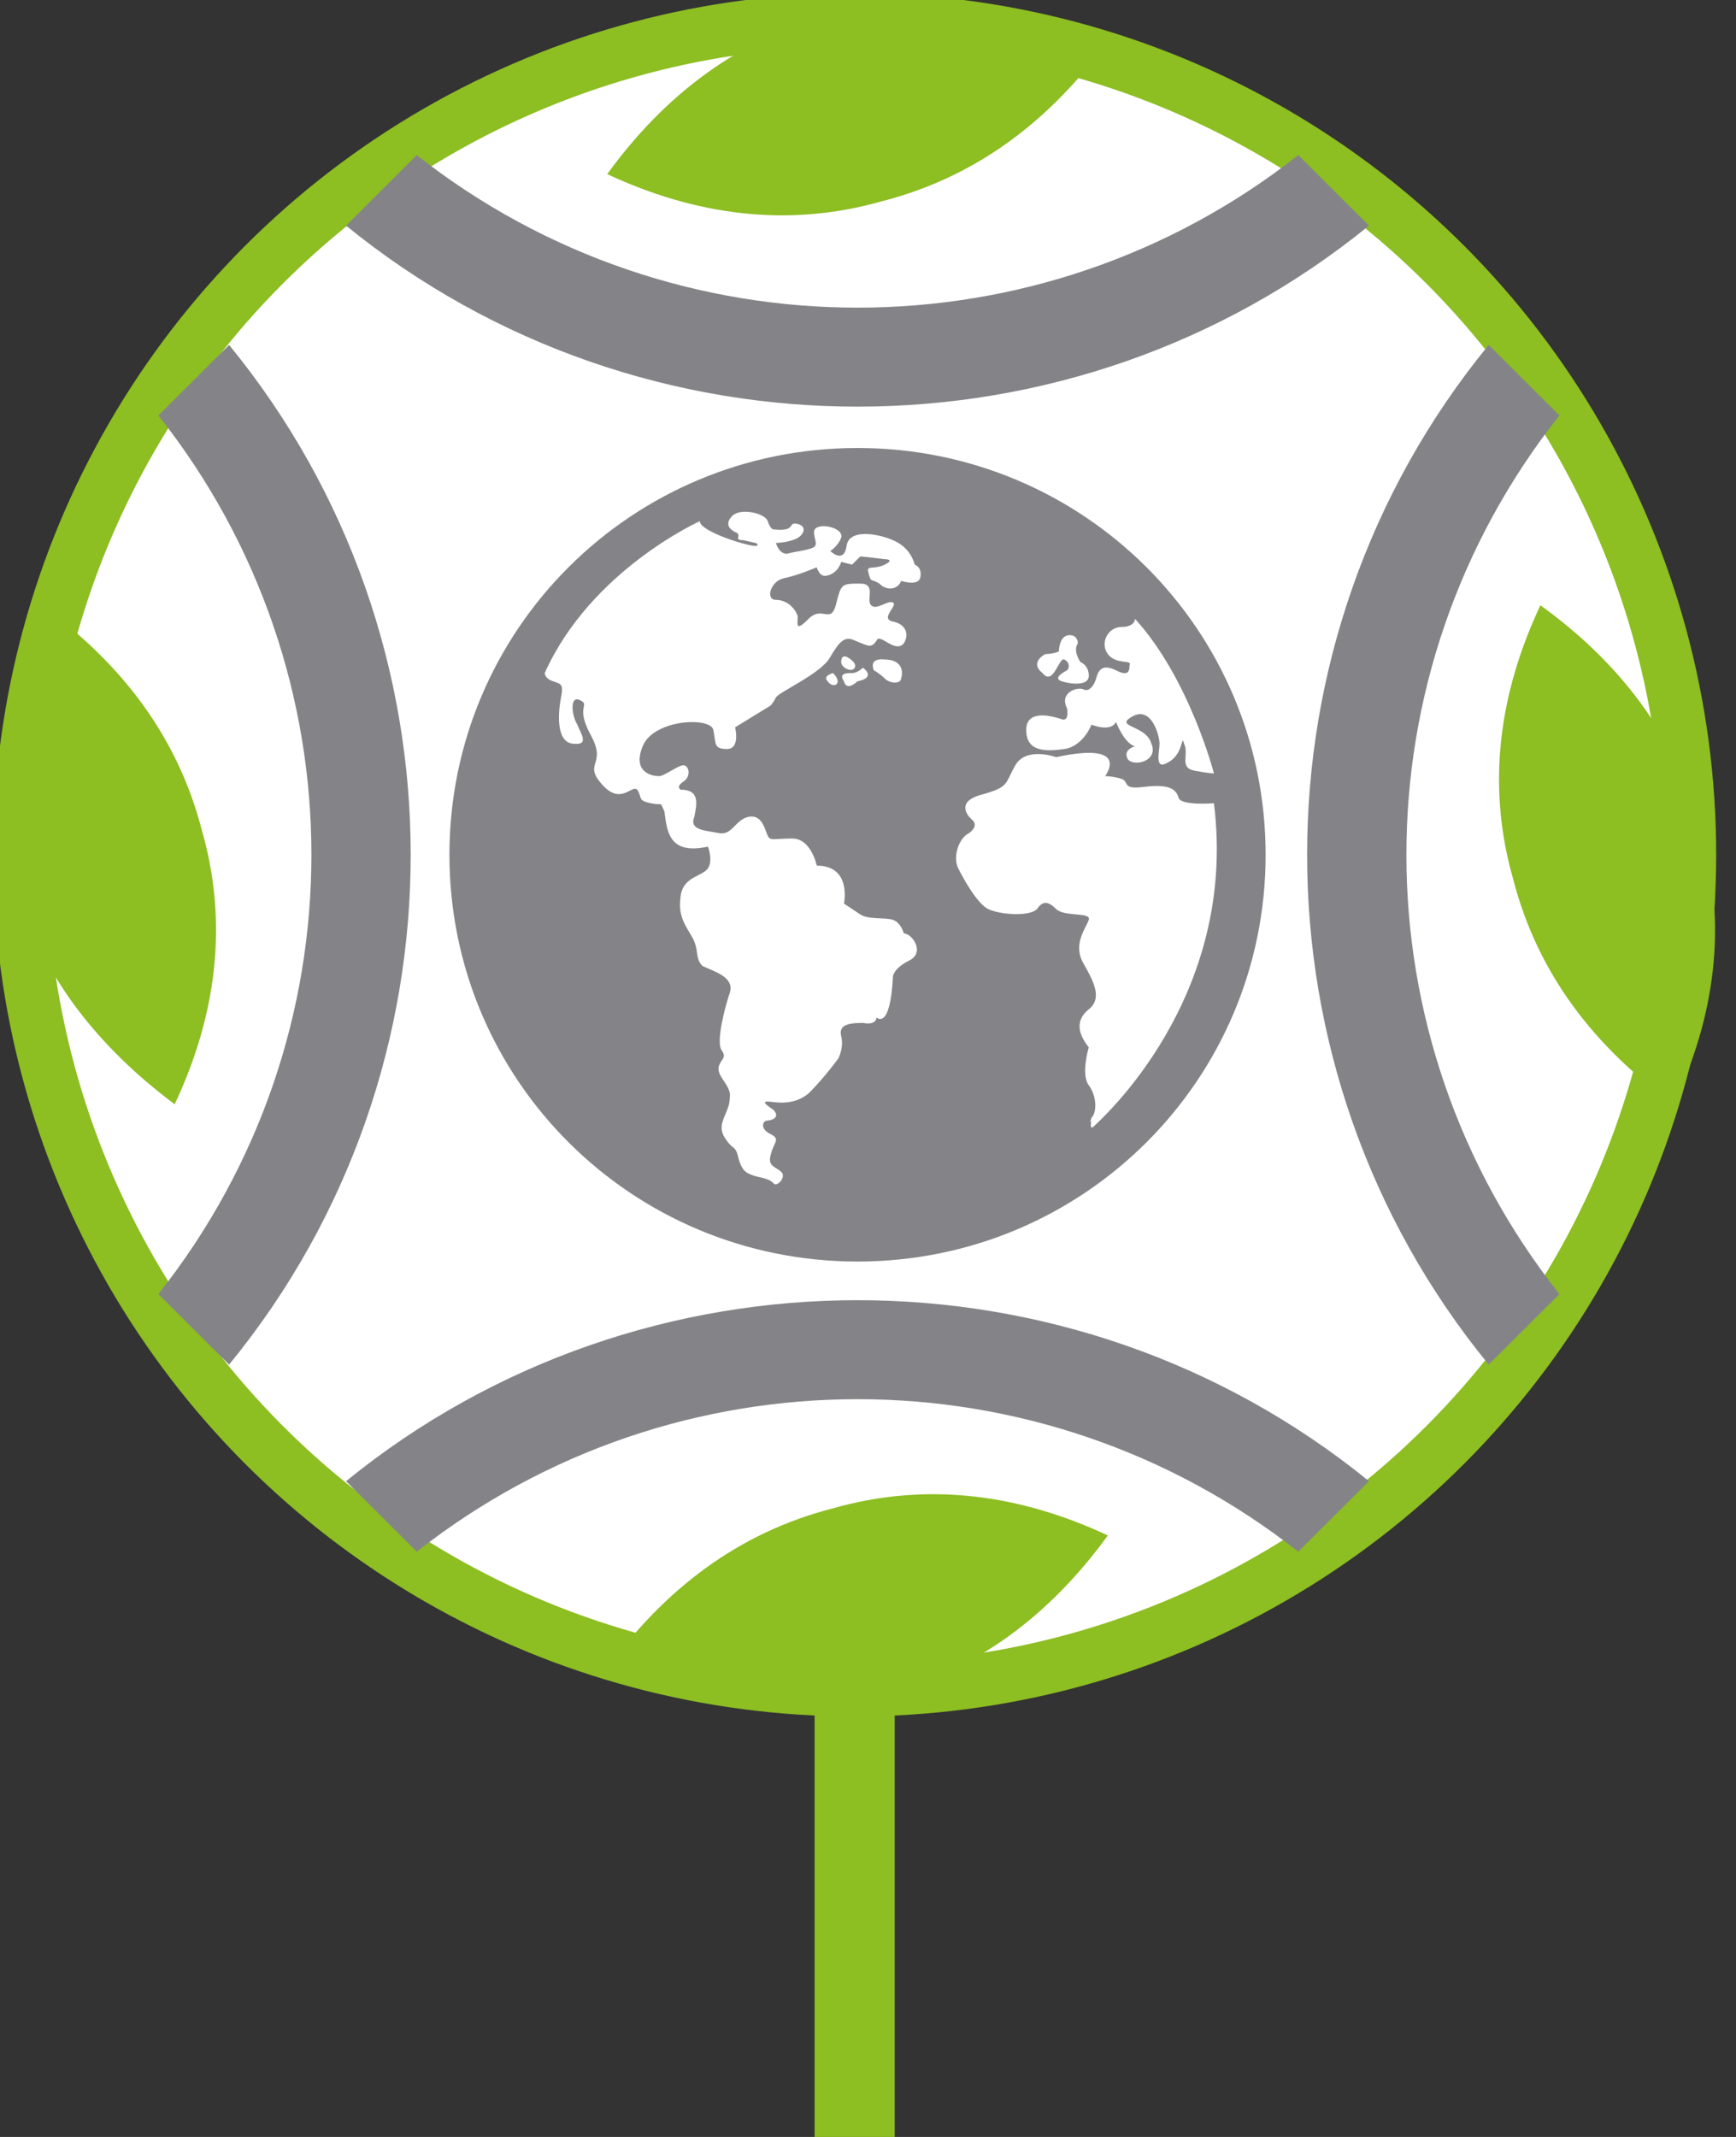<svg width="65" height="80" viewBox="0 0 65 80" fill="none" xmlns="http://www.w3.org/2000/svg">
<rect x="0" y="0" width="65" height="80" fill="#333333" stroke="none"/>
<g clip-path="url(#clip0_162:1058)">
<rect x="33.5" y="63.051" width="16.949" height="3" transform="rotate(90 33.5 63.051)" fill="#8DBE22"/>
<circle cx="32" cy="32" r="31.258" fill="white" stroke="#8DBE22" stroke-width="2"/>
<path fill-rule="evenodd" clip-rule="evenodd" d="M0.53 32.913C-0.489 29.36 0.021 25.908 1.549 22.66C4.503 24.792 6.642 27.533 7.559 31.086C8.577 34.639 8.068 38.091 6.54 41.34C3.688 39.208 1.447 36.467 0.53 32.913Z" fill="#8DBE22"/>
<path fill-rule="evenodd" clip-rule="evenodd" d="M56.657 32.913C55.638 29.36 56.148 25.908 57.676 22.66C60.63 24.792 62.769 27.533 63.686 31.086C64.704 34.639 64.195 38.091 62.667 41.34C59.713 39.208 57.574 36.467 56.657 32.913Z" fill="#8DBE22"/>
<path fill-rule="evenodd" clip-rule="evenodd" d="M31.191 0.528C34.756 -0.487 38.22 0.021 41.48 1.543C39.34 4.487 36.59 6.619 33.025 7.533C29.459 8.548 25.996 8.041 22.736 6.518C24.875 3.574 27.626 1.442 31.191 0.528Z" fill="#8DBE22"/>
<path fill-rule="evenodd" clip-rule="evenodd" d="M31.191 56.466C34.756 55.451 38.22 55.959 41.48 57.482C39.34 60.426 36.59 62.558 33.025 63.471C29.459 64.487 25.996 63.979 22.736 62.456C24.875 59.512 27.626 57.38 31.191 56.466Z" fill="#8DBE22"/>
<path fill-rule="evenodd" clip-rule="evenodd" d="M51.258 8.447C40.155 17.482 24.06 17.482 12.957 8.447L15.605 5.807C25.283 13.421 38.933 13.421 48.61 5.807L51.258 8.447Z" fill="#848488"/>
<path fill-rule="evenodd" clip-rule="evenodd" d="M8.578 12.914C17.644 23.98 17.644 40.02 8.578 51.086L5.93 48.446C13.57 38.802 13.57 25.198 5.93 15.553L8.578 12.914Z" fill="#848488"/>
<path fill-rule="evenodd" clip-rule="evenodd" d="M12.957 55.451C24.06 46.416 40.155 46.416 51.258 55.451L48.61 58.091C38.933 50.477 25.283 50.477 15.605 58.091L12.957 55.451Z" fill="#848488"/>
<path fill-rule="evenodd" clip-rule="evenodd" d="M55.741 51.086C46.675 40.02 46.675 23.98 55.741 12.914L58.389 15.553C50.749 25.198 50.749 38.802 58.389 48.446L55.741 51.086Z" fill="#848488"/>
<path fill-rule="evenodd" clip-rule="evenodd" d="M32.108 16.771C40.563 16.771 47.388 23.573 47.388 32C47.388 40.426 40.563 47.228 32.108 47.228C23.653 47.228 16.828 40.426 16.828 32C16.828 23.573 23.653 16.771 32.108 16.771Z" fill="#848488"/>
<path d="M26.506 31.695C26.506 31.695 26.71 32.203 26.506 32.507C26.303 32.812 25.59 32.812 25.488 33.523C25.386 34.233 25.59 34.538 25.895 35.045C26.201 35.553 25.997 35.858 26.303 36.162C26.71 36.365 27.525 36.568 27.321 37.177C27.118 37.786 26.812 39.005 27.016 39.309C27.22 39.614 27.016 39.614 26.914 39.918C26.812 40.325 27.423 40.629 27.321 41.137C27.321 41.644 26.812 42.05 27.118 42.558C27.423 43.066 27.525 42.862 27.627 43.269C27.729 43.675 27.831 43.878 28.136 43.979C28.34 44.081 28.747 44.081 28.951 44.284C29.053 44.487 29.46 44.081 29.257 43.878C29.053 43.675 28.747 43.675 28.849 43.269C28.951 42.761 29.257 42.659 28.849 42.456C28.442 42.253 28.544 41.949 28.747 41.949C28.849 41.949 29.257 41.847 28.951 41.543C28.646 41.34 28.544 41.238 28.747 41.238C28.951 41.238 29.664 41.441 30.275 40.934C30.887 40.325 31.396 39.614 31.396 39.614C31.396 39.614 31.6 39.208 31.498 38.802C31.396 38.396 31.701 38.294 32.313 38.294C32.822 38.396 32.822 38.091 32.822 38.091C32.822 38.091 33.331 38.599 33.433 36.568C33.433 36.568 33.433 36.264 34.044 35.959C34.656 35.654 34.146 34.944 33.841 34.944C33.841 34.944 33.739 34.538 33.433 34.436C33.128 34.335 32.516 34.436 32.211 34.233C31.905 34.03 31.6 33.827 31.6 33.827C31.6 33.827 31.905 32.406 30.581 32.406C30.581 32.406 30.377 31.391 29.664 31.391C28.951 31.391 28.849 31.492 28.747 31.289C28.646 31.086 28.544 30.477 28.034 30.578C27.525 30.68 27.423 31.289 26.914 31.188C26.405 31.086 25.793 31.086 25.997 30.578C26.099 30.071 26.201 29.563 25.488 29.563C25.488 29.563 25.284 29.462 25.59 29.259C25.895 29.056 25.793 28.649 25.59 28.649C25.386 28.649 24.877 29.056 24.673 29.056C24.469 29.056 23.654 28.954 24.062 27.939C24.469 26.924 26.608 26.822 26.71 27.33C26.812 27.837 26.71 28.04 27.22 28.04C27.729 28.04 27.525 27.228 27.525 27.228L28.849 26.416C28.849 26.416 28.951 26.314 29.053 26.111C29.155 25.909 30.785 25.198 31.09 24.589C31.396 24.081 31.6 23.776 32.007 23.98C32.517 24.183 32.618 24.284 32.822 23.98C32.924 23.675 33.535 24.487 33.841 24.081C34.044 23.776 33.943 23.37 33.433 23.269C32.924 23.167 33.637 22.66 33.433 22.558C33.23 22.457 32.822 22.863 32.618 22.66C32.415 22.457 32.822 21.848 32.211 21.848C31.498 21.848 31.498 21.848 31.294 22.66C31.09 23.37 30.785 22.66 30.275 23.167C29.766 23.675 29.868 23.37 29.868 23.066C29.766 22.761 29.46 22.457 29.053 22.457C28.646 22.457 28.849 21.746 29.359 21.645C29.868 21.543 30.581 21.238 30.581 21.238C30.581 21.238 30.683 21.645 30.988 21.543C31.396 21.442 31.498 21.035 31.498 21.035L31.905 21.137L32.211 20.832C32.313 20.832 33.128 20.934 33.128 20.934C33.128 20.934 33.535 20.934 33.128 21.137C32.72 21.34 32.415 21.137 32.517 21.442C32.618 21.848 32.618 21.645 32.924 21.848C33.23 22.152 33.637 22.051 33.739 21.746C33.739 21.746 34.35 21.949 34.452 21.645C34.554 21.238 34.248 21.137 34.248 21.137C34.248 21.137 34.146 20.629 33.637 20.325C33.128 20.02 31.803 19.716 31.701 20.426C31.6 21.137 31.09 20.629 31.09 20.629C31.09 20.629 31.396 20.426 31.498 20.122C31.6 19.716 30.479 19.513 30.479 19.919C30.479 20.223 30.683 20.426 30.377 20.528C30.072 20.629 29.868 20.629 29.46 20.731C29.155 20.731 29.053 20.325 29.053 20.325C29.053 20.325 29.359 20.325 29.664 20.223C30.072 20.122 30.275 19.716 29.868 19.614C29.46 19.513 29.868 19.919 28.951 19.817C28.951 19.817 28.849 19.817 28.747 19.513C28.646 19.208 27.729 19.005 27.423 19.31C27.118 19.614 27.321 19.817 27.525 19.919C27.831 20.02 27.423 20.223 27.831 20.223C28.238 20.325 28.442 20.325 28.34 20.426C28.238 20.528 26.201 19.919 26.201 19.513C26.201 19.513 22.126 21.34 20.395 25.198C20.395 25.198 20.395 25.401 20.7 25.502C21.006 25.604 21.108 25.604 21.006 26.111C20.904 26.619 20.802 27.736 21.413 27.837C22.126 27.939 21.719 27.431 21.617 27.127C21.413 26.822 21.311 26.01 21.719 26.213C22.126 26.416 21.515 26.416 22.126 27.533C22.737 28.649 21.821 28.548 22.534 29.36C23.247 30.172 23.654 29.36 23.858 29.563C24.062 29.868 23.858 29.969 24.367 30.071C24.877 30.172 24.673 29.969 24.877 30.375C24.978 31.188 25.08 32 26.506 31.695Z" fill="white"/>
<path d="M31.191 25.198C31.191 25.198 30.783 25.299 30.987 25.502C31.191 25.807 31.598 25.604 31.191 25.198Z" fill="white"/>
<path d="M31.7 24.589C31.7 24.589 31.496 24.487 31.496 24.792C31.496 24.995 31.904 25.198 32.005 24.995C32.107 24.792 31.7 24.589 31.7 24.589Z" fill="white"/>
<path d="M32.312 24.995C32.312 24.995 32.108 25.198 31.904 25.198C31.7 25.198 31.395 25.198 31.598 25.503C31.7 25.909 32.108 25.503 32.108 25.503C32.108 25.503 32.821 25.401 32.312 24.995Z" fill="white"/>
<path d="M33.127 24.69C33.127 24.69 32.516 24.589 32.719 25.096C32.719 25.096 32.923 25.198 33.127 25.401C33.331 25.604 33.738 25.604 33.738 25.401C33.84 25.096 33.738 24.69 33.127 24.69Z" fill="white"/>
<path d="M39.544 28.345C39.544 28.345 38.423 27.939 38.016 28.649C37.608 29.36 37.812 29.462 36.692 29.766C35.673 30.071 36.386 30.68 36.386 30.68C36.386 30.68 36.692 30.883 36.284 31.188C35.877 31.391 35.673 32.101 35.877 32.507C36.081 32.913 36.59 33.827 36.997 34.03C37.405 34.233 38.525 34.335 38.831 34.03C39.035 33.726 39.238 33.726 39.544 34.03C39.849 34.335 40.868 34.132 40.766 34.436C40.664 34.741 40.155 35.35 40.563 36.06C40.97 36.771 41.276 37.38 40.766 37.786C40.257 38.193 40.359 38.7 40.766 39.208C40.766 39.208 40.461 40.223 40.766 40.629C41.072 41.035 41.072 41.644 40.868 41.847C40.766 42.152 40.868 41.949 40.868 41.949C40.868 41.949 40.766 42.355 40.97 42.152C41.174 41.949 46.369 37.38 45.452 30.071C45.452 30.071 44.23 30.172 44.128 29.868C44.026 29.462 43.618 29.36 42.804 29.462C41.989 29.563 42.294 29.259 41.989 29.157C41.683 29.056 41.377 29.056 41.377 29.056C41.377 29.056 42.396 27.736 39.544 28.345Z" fill="white"/>
<path d="M39.952 26.518C39.952 26.518 40.054 27.025 39.748 26.924C39.443 26.822 38.424 26.518 38.424 27.33C38.424 28.142 39.137 28.142 39.85 28.041C40.563 27.939 40.869 27.127 40.869 27.127C40.869 27.127 41.582 27.431 41.785 27.025C41.785 27.025 42.091 27.837 42.498 27.939C42.498 27.939 42.091 28.041 42.193 28.345C42.295 28.751 43.415 28.548 43.11 27.837C42.906 27.127 41.684 27.228 42.397 26.822C43.11 26.416 43.415 27.533 43.415 27.837C43.415 28.142 43.212 28.853 43.721 28.548C44.332 28.244 44.23 27.431 44.332 27.837C44.536 28.244 44.128 28.751 44.739 28.853C45.249 28.954 45.453 28.954 45.453 28.954C45.453 28.954 44.536 25.401 42.498 23.168C42.498 23.168 42.498 23.472 41.989 23.472C41.48 23.472 41.174 24.081 41.48 24.487C41.785 24.893 42.397 24.69 42.295 24.893C42.295 25.198 42.193 25.299 41.785 25.096C41.378 24.893 41.174 24.995 41.072 25.299C40.97 25.706 40.767 25.909 40.563 25.807C40.359 25.706 39.646 25.909 39.952 26.518Z" fill="white"/>
<path d="M39.137 24.487C39.137 24.487 38.525 24.792 39.035 25.198C39.442 25.706 39.646 24.589 39.85 24.69C40.053 24.792 40.053 24.995 39.952 25.096C39.748 25.198 39.442 25.401 39.748 25.503C40.053 25.604 40.766 25.706 40.766 25.299C40.766 24.893 40.461 24.792 40.461 24.792C40.461 24.792 40.155 24.386 40.359 24.081C40.359 24.081 40.359 23.777 40.053 23.777C39.646 23.777 39.646 24.386 39.646 24.386C39.442 24.487 39.137 24.487 39.137 24.487Z" fill="white"/>
</g>
<defs>
<clipPath id="clip0_162:1058">
<rect width="65" height="80" fill="white"/>
</clipPath>
</defs>
</svg>
